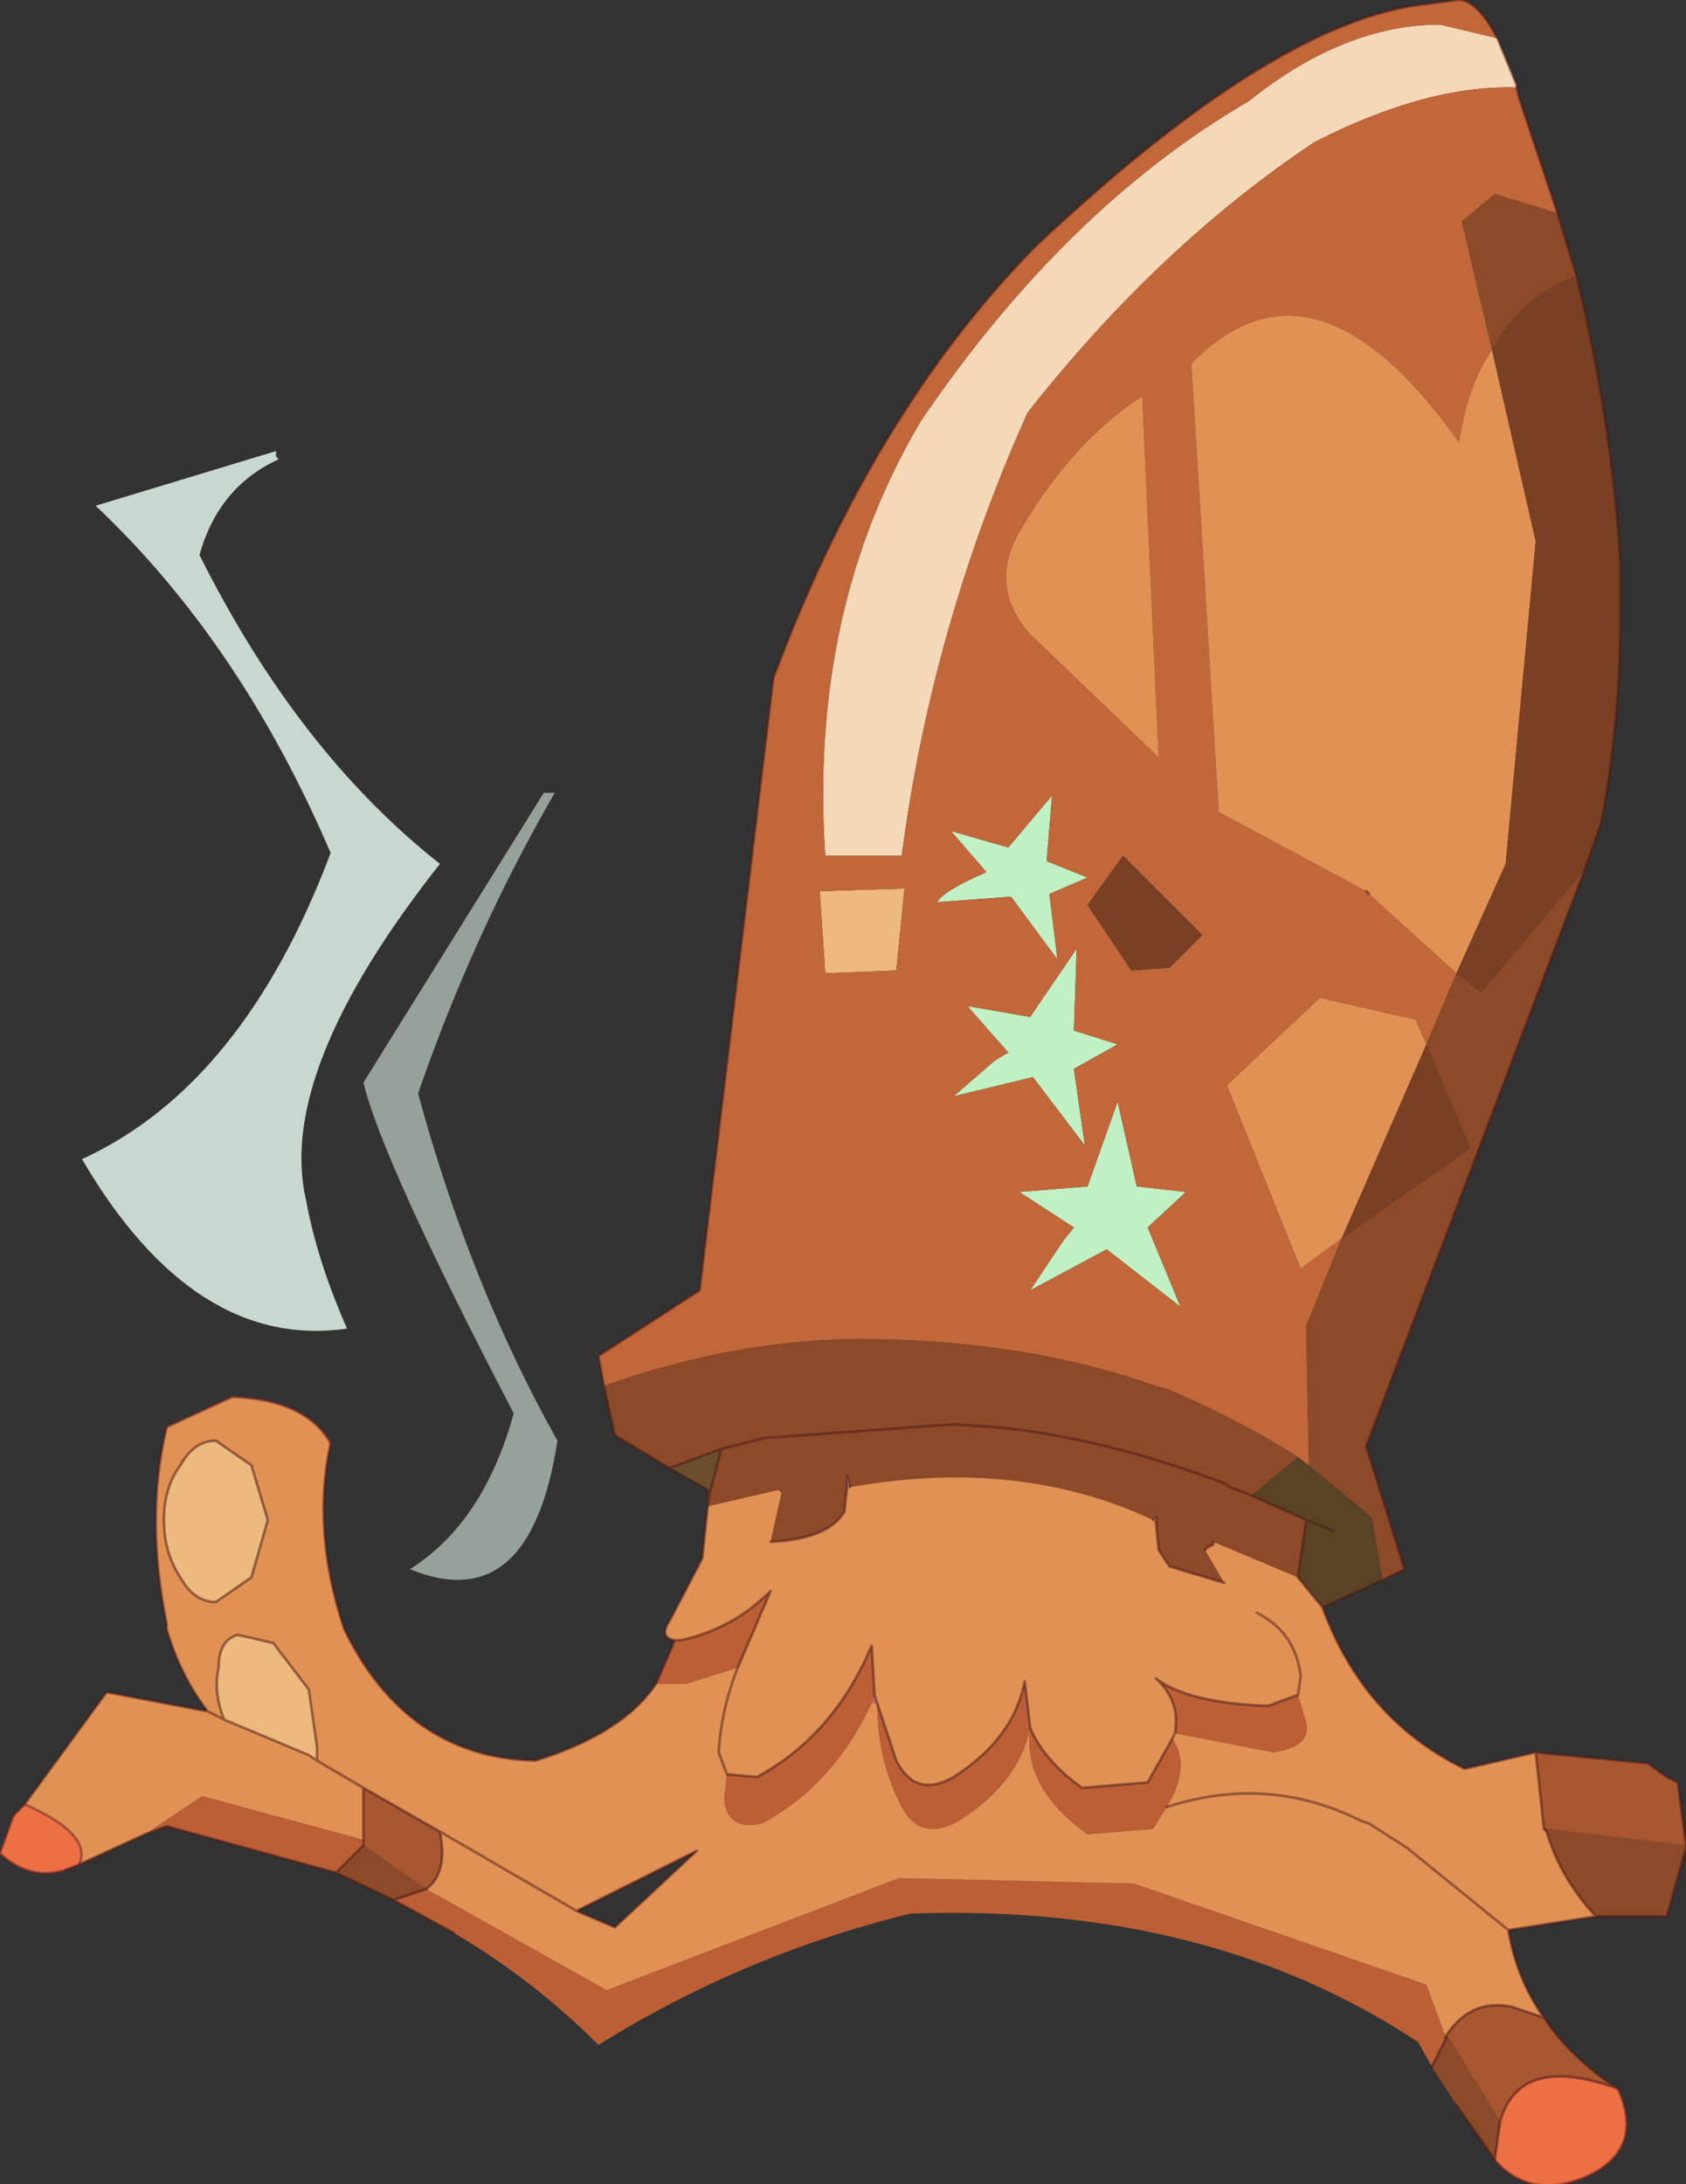 <?xml version="1.0" encoding="UTF-8" standalone="no"?>
<svg xmlns:xlink="http://www.w3.org/1999/xlink" height="39.95px" width="30.85px" xmlns="http://www.w3.org/2000/svg">
  <rect width="100%" height="100%" fill="#333333" stroke="none"/>
  <g transform="matrix(1.0, 0.0, 0.0, 1.0, 0.0, 0.0)">
    <path d="M27.75 1.6 L27.75 1.55 27.75 1.6" fill="#edc2c0" fill-rule="evenodd" stroke="none"/>
    <path d="M27.75 1.6 Q26.1 1.55 24.05 2.6 21.2 4.5 18.8 7.55 17.05 11.45 16.5 15.65 L15.1 15.65 Q14.8 11.15 16.85 7.7 19.5 3.8 22.85 1.85 24.6 0.45 26.35 0.45 L27.4 0.7 27.75 1.55 27.75 1.6" fill="#f5d8b8" fill-rule="evenodd" stroke="none"/>
    <path d="M20.45 20.15 L20.8 21.7 21.7 21.8 21.0 22.45 21.6 23.9 20.25 22.85 18.85 23.6 19.45 22.7 19.65 22.45 18.65 21.8 19.9 21.7 20.45 20.15 M19.85 20.95 L18.9 19.7 17.45 20.05 18.2 19.4 18.45 19.25 17.7 18.4 18.85 18.6 19.7 17.35 19.65 18.85 20.45 19.1 19.65 19.55 19.85 20.95 M19.9 16.05 L19.2 16.35 19.35 17.55 18.5 16.4 17.15 16.5 Q17.25 16.3 18.05 15.95 L17.4 15.2 18.45 15.5 19.25 14.55 19.15 15.75 19.9 16.05" fill="#c1f0c4" fill-rule="evenodd" stroke="none"/>
    <path d="M3.65 10.15 Q5.45 13.75 8.05 15.8 5.05 19.6 5.6 21.95 5.8 23.05 6.35 24.3 3.55 24.7 1.5 21.2 4.45 19.85 6.05 15.6 4.4 11.75 1.75 9.25 L5.05 8.25 5.05 8.35 5.1 8.4 Q4.0 8.9 3.65 10.15" fill="#c8d8ce" fill-rule="evenodd" stroke="none"/>
    <path d="M9.95 14.5 L10.15 14.5 Q8.65 17.1 7.65 20.0 8.6 23.5 10.2 26.35 9.7 29.6 7.5 28.7 8.85 27.85 9.4 25.85 7.0 21.25 6.65 19.8 L9.95 14.5" fill="#c9d9cf" fill-opacity="0.663" fill-rule="evenodd" stroke="none"/>
    <path d="M16.4 17.75 L15.1 17.8 15.0 16.3 16.55 16.25 16.4 17.75 M4.9 27.8 L4.6 28.85 3.95 29.3 Q3.55 29.3 3.3 28.85 3.0 28.4 3.0 27.8 3.0 27.2 3.3 26.8 3.55 26.35 3.95 26.35 L4.6 26.8 4.9 27.8 M4.1 31.45 Q3.9 30.95 4.0 30.5 4.0 30.0 4.35 29.9 L5.0 30.05 5.65 30.9 5.8 31.95 5.8 32.2 5.65 32.1 4.1 31.45" fill="#edb97e" fill-rule="evenodd" stroke="none"/>
    <path d="M26.2 37.8 L25.95 37.35 Q22.1 34.8 16.65 35.0 13.6 35.75 10.95 37.4 9.75 36.2 8.3 35.35 L7.2 34.75 7.8 34.55 11.1 36.4 16.45 34.35 20.75 34.45 26.1 36.3 26.45 37.25 26.45 37.3 26.2 37.8 M6.15 34.25 L3.05 33.4 2.65 33.55 3.7 32.85 6.65 33.65 6.65 33.75 6.15 34.25 M12.0 30.8 L12.35 30.0 12.45 30.0 Q13.4 29.8 14.1 29.1 L13.5 30.5 12.55 30.8 12.0 30.8 M13.3 32.45 L13.85 32.5 Q15.25 31.75 15.95 30.1 L16.0 30.95 16.0 31.0 15.95 31.15 Q15.25 32.65 13.95 33.35 13.3 33.5 13.25 32.9 L13.3 32.45 M16.05 31.15 L16.4 32.2 Q16.75 32.9 17.45 32.5 18.55 31.8 18.75 30.75 L18.85 31.6 Q19.1 32.2 19.8 32.7 L21.0 32.6 21.45 31.8 Q21.8 32.3 21.35 33.05 L21.1 33.45 19.9 33.55 Q18.7 32.7 18.85 31.6 18.65 32.6 17.55 33.3 16.85 33.7 16.5 33.05 16.05 32.2 16.05 31.15 M21.5 31.7 Q21.6 31.1 21.15 30.7 21.75 31.15 23.2 31.2 L23.75 31.0 23.9 31.5 Q24.0 31.95 23.3 32.05 L21.5 31.7" fill="#bc5f36" fill-rule="evenodd" stroke="none"/>
    <path d="M15.55 27.2 L15.5 27.2 15.5 27.1 15.5 27.0 15.55 27.2 M21.1 27.8 L21.15 27.75 21.15 27.8 21.15 27.85 21.1 27.8 M28.3 33.5 L28.25 33.5 28.25 33.45 28.3 33.5 M26.45 37.25 L26.45 37.3 26.45 37.25" fill="#e3a89f" fill-rule="evenodd" stroke="none"/>
    <path d="M12.95 27.25 L12.25 26.85 13.2 26.5 13.0 27.25 12.95 27.25" fill="#6b4e2c" fill-rule="evenodd" stroke="none"/>
    <path d="M12.95 27.55 L12.95 27.45 12.95 27.25 13.0 27.25 12.95 27.55" fill="#96382c" fill-rule="evenodd" stroke="none"/>
    <path d="M14.3 27.3 L14.25 27.25 14.3 27.25 14.3 27.3 M28.25 33.45 L28.3 33.45 28.3 33.5 28.25 33.45 M26.45 37.25 L26.5 37.25 26.45 37.3 26.45 37.25" fill="#702421" fill-rule="evenodd" stroke="none"/>
    <path d="M16.0 31.0 L16.05 31.15 15.95 31.15 16.0 31.0" fill="#cf6c5a" fill-rule="evenodd" stroke="none"/>
    <path d="M29.6 38.2 Q30.1 39.3 29.05 39.8 28.0 40.25 27.35 39.5 L27.45 38.8 Q27.8 37.55 29.6 38.2 M1.45 34.1 L1.2 34.2 Q0.55 34.4 0.0 33.9 L0.25 33.2 0.45 33.0 Q1.7 33.55 1.45 34.1" fill="#ed7045" fill-rule="evenodd" stroke="none"/>
    <path d="M23.75 26.65 L23.95 26.8 25.1 27.75 25.3 28.9 24.2 29.4 23.75 28.85 23.9 27.8 22.9 27.35 23.75 26.65 M24.4 28.0 L23.9 27.8 24.4 28.0" fill="#5a4325" fill-rule="evenodd" stroke="none"/>
    <path d="M21.15 27.8 L21.15 27.85 21.15 27.8" fill="#b7ffff" fill-rule="evenodd" stroke="none"/>
    <path d="M27.4 0.7 L26.35 0.45 Q24.6 0.45 22.85 1.85 19.5 3.8 16.85 7.7 14.8 11.15 15.1 15.65 L16.5 15.65 Q17.05 11.45 18.8 7.55 21.2 4.5 24.05 2.6 26.1 1.55 27.75 1.6 L27.8 1.8 28.5 3.9 27.35 3.55 26.75 4.05 27.3 6.4 Q26.85 7.05 26.7 8.1 24.05 4.35 21.8 6.65 L22.3 14.85 25.0 16.3 25.05 16.35 26.65 17.8 26.1 19.1 25.9 18.65 24.15 18.25 22.45 19.85 23.8 23.2 24.55 22.65 23.9 24.25 23.95 26.8 23.75 26.65 Q22.65 25.95 21.35 25.4 L21.15 25.35 Q19.05 24.6 16.4 24.5 L16.3 24.5 Q13.7 24.4 11.05 25.35 L10.95 24.8 12.8 23.6 14.15 12.4 Q15.95 7.55 18.95 4.5 23.2 0.5 25.9 0.1 L26.65 0.0 Q27.0 -0.05 27.4 0.7 M20.55 15.65 L19.9 16.55 20.7 17.75 21.4 17.7 22.0 17.1 20.55 15.65 M20.45 20.15 L19.9 21.7 18.65 21.8 19.65 22.45 19.45 22.7 18.85 23.6 20.25 22.85 21.6 23.9 21.0 22.45 21.7 21.8 20.8 21.7 20.45 20.15 M21.2 13.85 L20.9 7.25 Q19.65 8.05 18.7 9.65 18.05 10.7 18.85 11.6 L21.2 13.85 M16.4 17.75 L16.55 16.25 15.0 16.3 15.1 17.8 16.4 17.75 M19.9 16.05 L19.15 15.75 19.25 14.55 18.45 15.5 17.4 15.2 18.05 15.95 Q17.25 16.3 17.15 16.5 L18.5 16.4 19.35 17.55 19.2 16.35 19.9 16.05 M19.85 20.95 L19.65 19.55 20.45 19.1 19.65 18.85 19.7 17.35 18.85 18.6 17.7 18.4 18.45 19.25 18.2 19.4 17.45 20.05 18.9 19.7 19.85 20.95" fill="#c2673a" fill-rule="evenodd" stroke="none"/>
    <path d="M11.05 25.35 Q13.7 24.4 16.3 24.5 L16.4 24.5 Q19.05 24.6 21.15 25.35 L21.35 25.4 Q22.65 25.95 23.75 26.65 L22.9 27.35 22.5 27.2 22.45 27.15 Q20.25 26.3 18.2 26.1 L17.45 26.05 14.0 26.3 13.2 26.5 14.0 26.3 17.45 26.05 18.2 26.1 Q20.25 26.3 22.45 27.15 L22.5 27.2 22.9 27.35 23.9 27.8 23.75 28.85 22.2 28.2 22.2 28.25 22.1 28.3 22.05 28.35 22.4 28.95 21.4 28.65 21.2 28.35 21.15 27.85 21.15 27.8 21.15 27.75 21.1 27.8 Q18.65 26.65 15.55 27.2 L15.5 27.0 15.5 27.1 15.5 27.2 15.45 27.65 Q15.15 28.15 14.1 28.2 L14.3 27.3 14.3 27.25 14.25 27.25 12.95 27.55 13.0 27.25 13.2 26.5 12.25 26.85 11.25 26.25 11.05 25.35 M23.95 26.8 L23.9 24.25 24.55 22.65 26.9 21.0 26.1 19.1 26.65 17.8 27.1 18.15 29.0 15.9 25.0 26.45 25.7 28.7 25.3 28.9 25.1 27.75 23.95 26.8 M27.3 6.4 L26.75 4.05 27.35 3.55 28.5 3.9 28.85 5.05 Q27.85 5.4 27.3 6.4 M30.85 33.75 L30.85 33.8 30.5 35.05 29.35 35.05 29.2 35.05 Q28.55 34.35 28.3 33.5 L28.3 33.45 30.85 33.75 M27.35 39.5 L26.65 38.5 26.2 37.8 26.45 37.3 26.5 37.25 27.45 38.8 27.35 39.5 M7.2 34.75 L6.15 34.25 6.65 33.75 7.8 34.55 7.2 34.75" fill="#8d4a29" fill-rule="evenodd" stroke="none"/>
    <path d="M24.55 22.65 L23.8 23.2 22.45 19.85 24.15 18.25 25.9 18.65 26.1 19.1 24.55 22.65 M26.65 17.8 L25.05 16.35 25.0 16.3 22.3 14.85 21.8 6.65 Q24.05 4.35 26.7 8.1 26.85 7.05 27.3 6.4 L28.1 9.9 27.55 15.8 26.65 17.8 M24.2 29.4 Q24.95 31.45 26.8 32.35 L28.1 32.05 28.25 33.45 28.25 33.5 28.3 33.5 Q28.55 34.35 29.2 35.05 L27.6 35.3 Q27.75 36.2 28.25 36.9 L27.65 36.7 Q26.9 36.55 26.45 37.25 L26.1 36.3 20.75 34.45 16.45 34.35 11.1 36.4 7.8 34.55 Q8.2 34.25 8.05 33.5 L10.55 34.95 8.05 33.5 6.65 32.7 5.8 32.2 6.65 32.7 6.65 33.65 3.7 32.85 2.65 33.55 1.45 34.1 Q1.7 33.55 0.45 33.0 L1.95 30.95 3.8 31.3 Q3.3 30.65 3.05 29.8 L3.05 29.7 Q2.65 27.75 3.05 26.1 L4.25 25.55 Q5.6 25.6 6.05 26.4 5.7 28.0 6.3 29.8 7.45 32.15 9.8 32.2 11.4 31.7 12.0 30.8 L12.55 30.8 13.5 30.5 14.1 29.1 Q13.4 29.8 12.45 30.0 L12.35 30.0 Q12.05 29.95 12.25 29.65 L12.85 28.5 12.95 27.55 14.25 27.25 14.3 27.3 14.1 28.2 Q15.15 28.15 15.45 27.65 L15.5 27.2 15.55 27.2 Q18.65 26.65 21.1 27.8 L21.15 27.85 21.2 28.35 21.4 28.65 22.4 28.95 22.05 28.35 22.1 28.3 22.2 28.25 22.2 28.2 23.75 28.85 24.2 29.4 M21.2 13.85 L18.85 11.6 Q18.05 10.7 18.7 9.65 19.65 8.05 20.9 7.25 L21.2 13.85 M16.0 31.0 L16.0 30.95 15.95 30.1 Q15.25 31.75 13.85 32.5 L13.3 32.45 13.15 32.05 Q13.2 31.25 13.5 30.5 13.2 31.25 13.15 32.05 L13.3 32.45 13.25 32.9 Q13.3 33.5 13.95 33.35 15.25 32.65 15.95 31.15 L16.05 31.15 16.0 31.0 M21.45 31.8 L21.0 32.6 19.8 32.7 Q19.1 32.2 18.85 31.6 L18.75 30.75 Q18.55 31.8 17.45 32.5 16.75 32.9 16.4 32.2 L16.05 31.15 Q16.05 32.2 16.5 33.05 16.85 33.7 17.55 33.3 18.65 32.6 18.85 31.6 18.7 32.7 19.9 33.55 L21.1 33.45 21.35 33.05 Q23.2 32.45 24.9 33.3 L25.05 33.35 25.75 33.8 27.6 35.3 25.75 33.8 25.05 33.35 24.9 33.3 Q23.2 32.45 21.35 33.05 21.8 32.3 21.45 31.8 L21.5 31.7 21.45 31.8 M23.75 31.0 L23.2 31.2 Q21.75 31.15 21.15 30.7 21.6 31.1 21.5 31.7 L23.3 32.05 Q24.0 31.95 23.9 31.5 L23.75 31.0 23.8 30.65 Q23.7 29.85 23.0 29.5 23.7 29.85 23.8 30.65 L23.75 31.0 M10.55 34.95 L11.25 35.25 12.75 33.85 10.55 34.95 M5.8 32.2 L5.8 31.95 5.65 30.9 5.0 30.05 4.35 29.9 Q4.0 30.0 4.0 30.5 3.9 30.95 4.1 31.45 L3.8 31.3 4.1 31.45 5.65 32.1 5.8 32.2 M4.9 27.8 L4.6 26.8 3.95 26.35 Q3.55 26.35 3.3 26.8 3.0 27.2 3.0 27.8 3.0 28.4 3.3 28.85 3.55 29.3 3.95 29.3 L4.6 28.85 4.9 27.8" fill="#e29154" fill-rule="evenodd" stroke="none"/>
    <path d="M28.1 32.05 L30.15 32.25 30.5 32.5 30.7 32.6 30.85 33.75 28.3 33.45 28.25 33.45 28.1 32.05 M28.25 36.9 Q28.75 37.65 29.6 38.2 27.8 37.55 27.45 38.8 L26.5 37.25 26.45 37.25 Q26.9 36.55 27.65 36.7 L28.25 36.9 M8.05 33.5 Q8.2 34.25 7.8 34.55 L6.65 33.75 6.65 33.65 6.65 32.7 8.05 33.5" fill="#a85731" fill-rule="evenodd" stroke="none"/>
    <path d="M28.85 5.05 Q29.5 7.75 29.65 10.3 L29.65 11.25 Q29.65 13.2 29.3 15.05 L29.0 15.9 27.1 18.15 26.65 17.8 27.55 15.8 28.1 9.9 27.3 6.4 Q27.85 5.4 28.85 5.05 M20.55 15.65 L22.0 17.1 21.4 17.7 20.7 17.75 19.9 16.55 20.55 15.65 M26.1 19.1 L26.9 21.0 24.55 22.65 26.1 19.1" fill="#7a4023" fill-rule="evenodd" stroke="none"/>
    <path d="M27.75 1.55 L27.4 0.7 Q27.0 -0.05 26.65 0.0 L25.9 0.1 Q23.2 0.5 18.95 4.5 15.95 7.55 14.15 12.4 L12.8 23.6 10.95 24.8 11.05 25.35 11.25 26.25 12.25 26.85 13.2 26.5 13.0 27.25 12.95 27.55 12.95 27.45 12.95 27.25 12.25 26.85 M25.05 16.35 L25.0 16.3 M28.5 3.9 L27.8 1.8 27.75 1.6 27.75 1.55 M28.5 3.9 L28.85 5.05 Q29.5 7.75 29.65 10.3 L29.65 11.25 Q29.65 13.2 29.3 15.05 L29.0 15.9 25.0 26.45 25.7 28.7 25.3 28.9 24.2 29.4 Q24.95 31.45 26.8 32.35 L28.1 32.05 30.15 32.25 30.5 32.5 30.7 32.6 30.85 33.75 30.85 33.8 30.5 35.05 29.35 35.05 29.2 35.05 27.6 35.3 Q27.75 36.2 28.25 36.9 28.75 37.65 29.6 38.2 27.8 37.55 27.45 38.8 L27.35 39.5 26.65 38.5 M8.3 35.35 L7.2 34.75 6.15 34.25 3.05 33.4 2.65 33.55 1.45 34.1 1.2 34.2 M0.25 33.2 L0.45 33.0 1.95 30.95 3.8 31.3 Q3.3 30.65 3.05 29.8 L3.05 29.7 Q2.65 27.75 3.05 26.1 M6.05 26.4 Q5.7 28.0 6.3 29.8 7.45 32.15 9.8 32.2 11.4 31.7 12.0 30.8 L12.35 30.0 Q12.05 29.95 12.25 29.65 L12.85 28.5 12.95 27.55 M15.5 27.2 L15.45 27.65 Q15.15 28.15 14.1 28.2 M22.9 27.35 L22.5 27.2 22.45 27.15 Q20.25 26.3 18.2 26.1 L17.45 26.05 14.0 26.3 13.2 26.5 M15.5 27.2 L15.5 27.1 15.5 27.0 15.55 27.2 M21.1 27.8 L21.15 27.75 21.15 27.8 21.15 27.85 21.2 28.35 21.4 28.65 22.4 28.95 M22.05 28.35 L22.1 28.3 22.2 28.25 22.2 28.2 M23.75 28.85 L23.9 27.8 22.9 27.35 M13.3 32.45 L13.85 32.5 Q15.25 31.75 15.95 30.1 L16.0 30.95 16.0 31.0 16.05 31.15 16.4 32.2 Q16.75 32.9 17.45 32.5 18.55 31.8 18.75 30.75 L18.85 31.6 Q19.1 32.2 19.8 32.7 L21.0 32.6 21.45 31.8 21.5 31.7 Q21.6 31.1 21.15 30.7 21.75 31.15 23.2 31.2 L23.75 31.0 23.8 30.65 Q23.7 29.85 23.0 29.5 M12.35 30.0 L12.45 30.0 Q13.4 29.8 14.1 29.1 L13.5 30.5 Q13.2 31.25 13.15 32.05 L13.3 32.45 M10.55 34.95 L12.75 33.85 11.25 35.25 10.55 34.95 8.05 33.5 Q8.2 34.25 7.8 34.55 L7.2 34.75 M26.45 37.25 Q26.9 36.55 27.65 36.7 L28.25 36.9 M4.9 27.8 L4.6 28.85 3.95 29.3 Q3.55 29.3 3.3 28.85 3.0 28.4 3.0 27.8 3.0 27.2 3.3 26.8 3.55 26.35 3.95 26.35 L4.6 26.8 4.9 27.8 M4.1 31.45 Q3.9 30.95 4.0 30.5 4.0 30.0 4.35 29.9 L5.0 30.05 5.65 30.9 5.8 31.95 5.8 32.2 6.65 32.7 8.05 33.5 M6.65 33.65 L6.65 32.7 M4.1 31.45 L3.8 31.3 M5.8 32.2 L5.65 32.1 4.1 31.45 M6.65 33.65 L6.65 33.75 6.15 34.25 M24.2 29.4 L23.75 28.85 M23.9 27.8 L24.4 28.0 M27.6 35.3 L25.75 33.8 25.05 33.35 24.9 33.3 Q23.2 32.45 21.35 33.05 M28.25 33.45 L28.1 32.05 M28.3 33.5 Q28.55 34.35 29.2 35.05 M28.3 33.5 L28.25 33.45 M26.45 37.25 L26.45 37.3 26.2 37.8" fill="none" stroke="#481715" stroke-linecap="round" stroke-linejoin="round" stroke-opacity="0.482" stroke-width="0.05"/>
    <path d="M29.6 38.2 Q30.1 39.3 29.05 39.8 28.0 40.25 27.35 39.5 M1.2 34.2 Q0.55 34.4 0.0 33.9 L0.25 33.2 M3.05 26.1 L4.25 25.55 Q5.6 25.6 6.05 26.4 M0.45 33.0 Q1.7 33.55 1.45 34.1" fill="none" stroke="#702421" stroke-linecap="round" stroke-linejoin="round" stroke-opacity="0.49" stroke-width="0.05"/>
  </g>
</svg>

